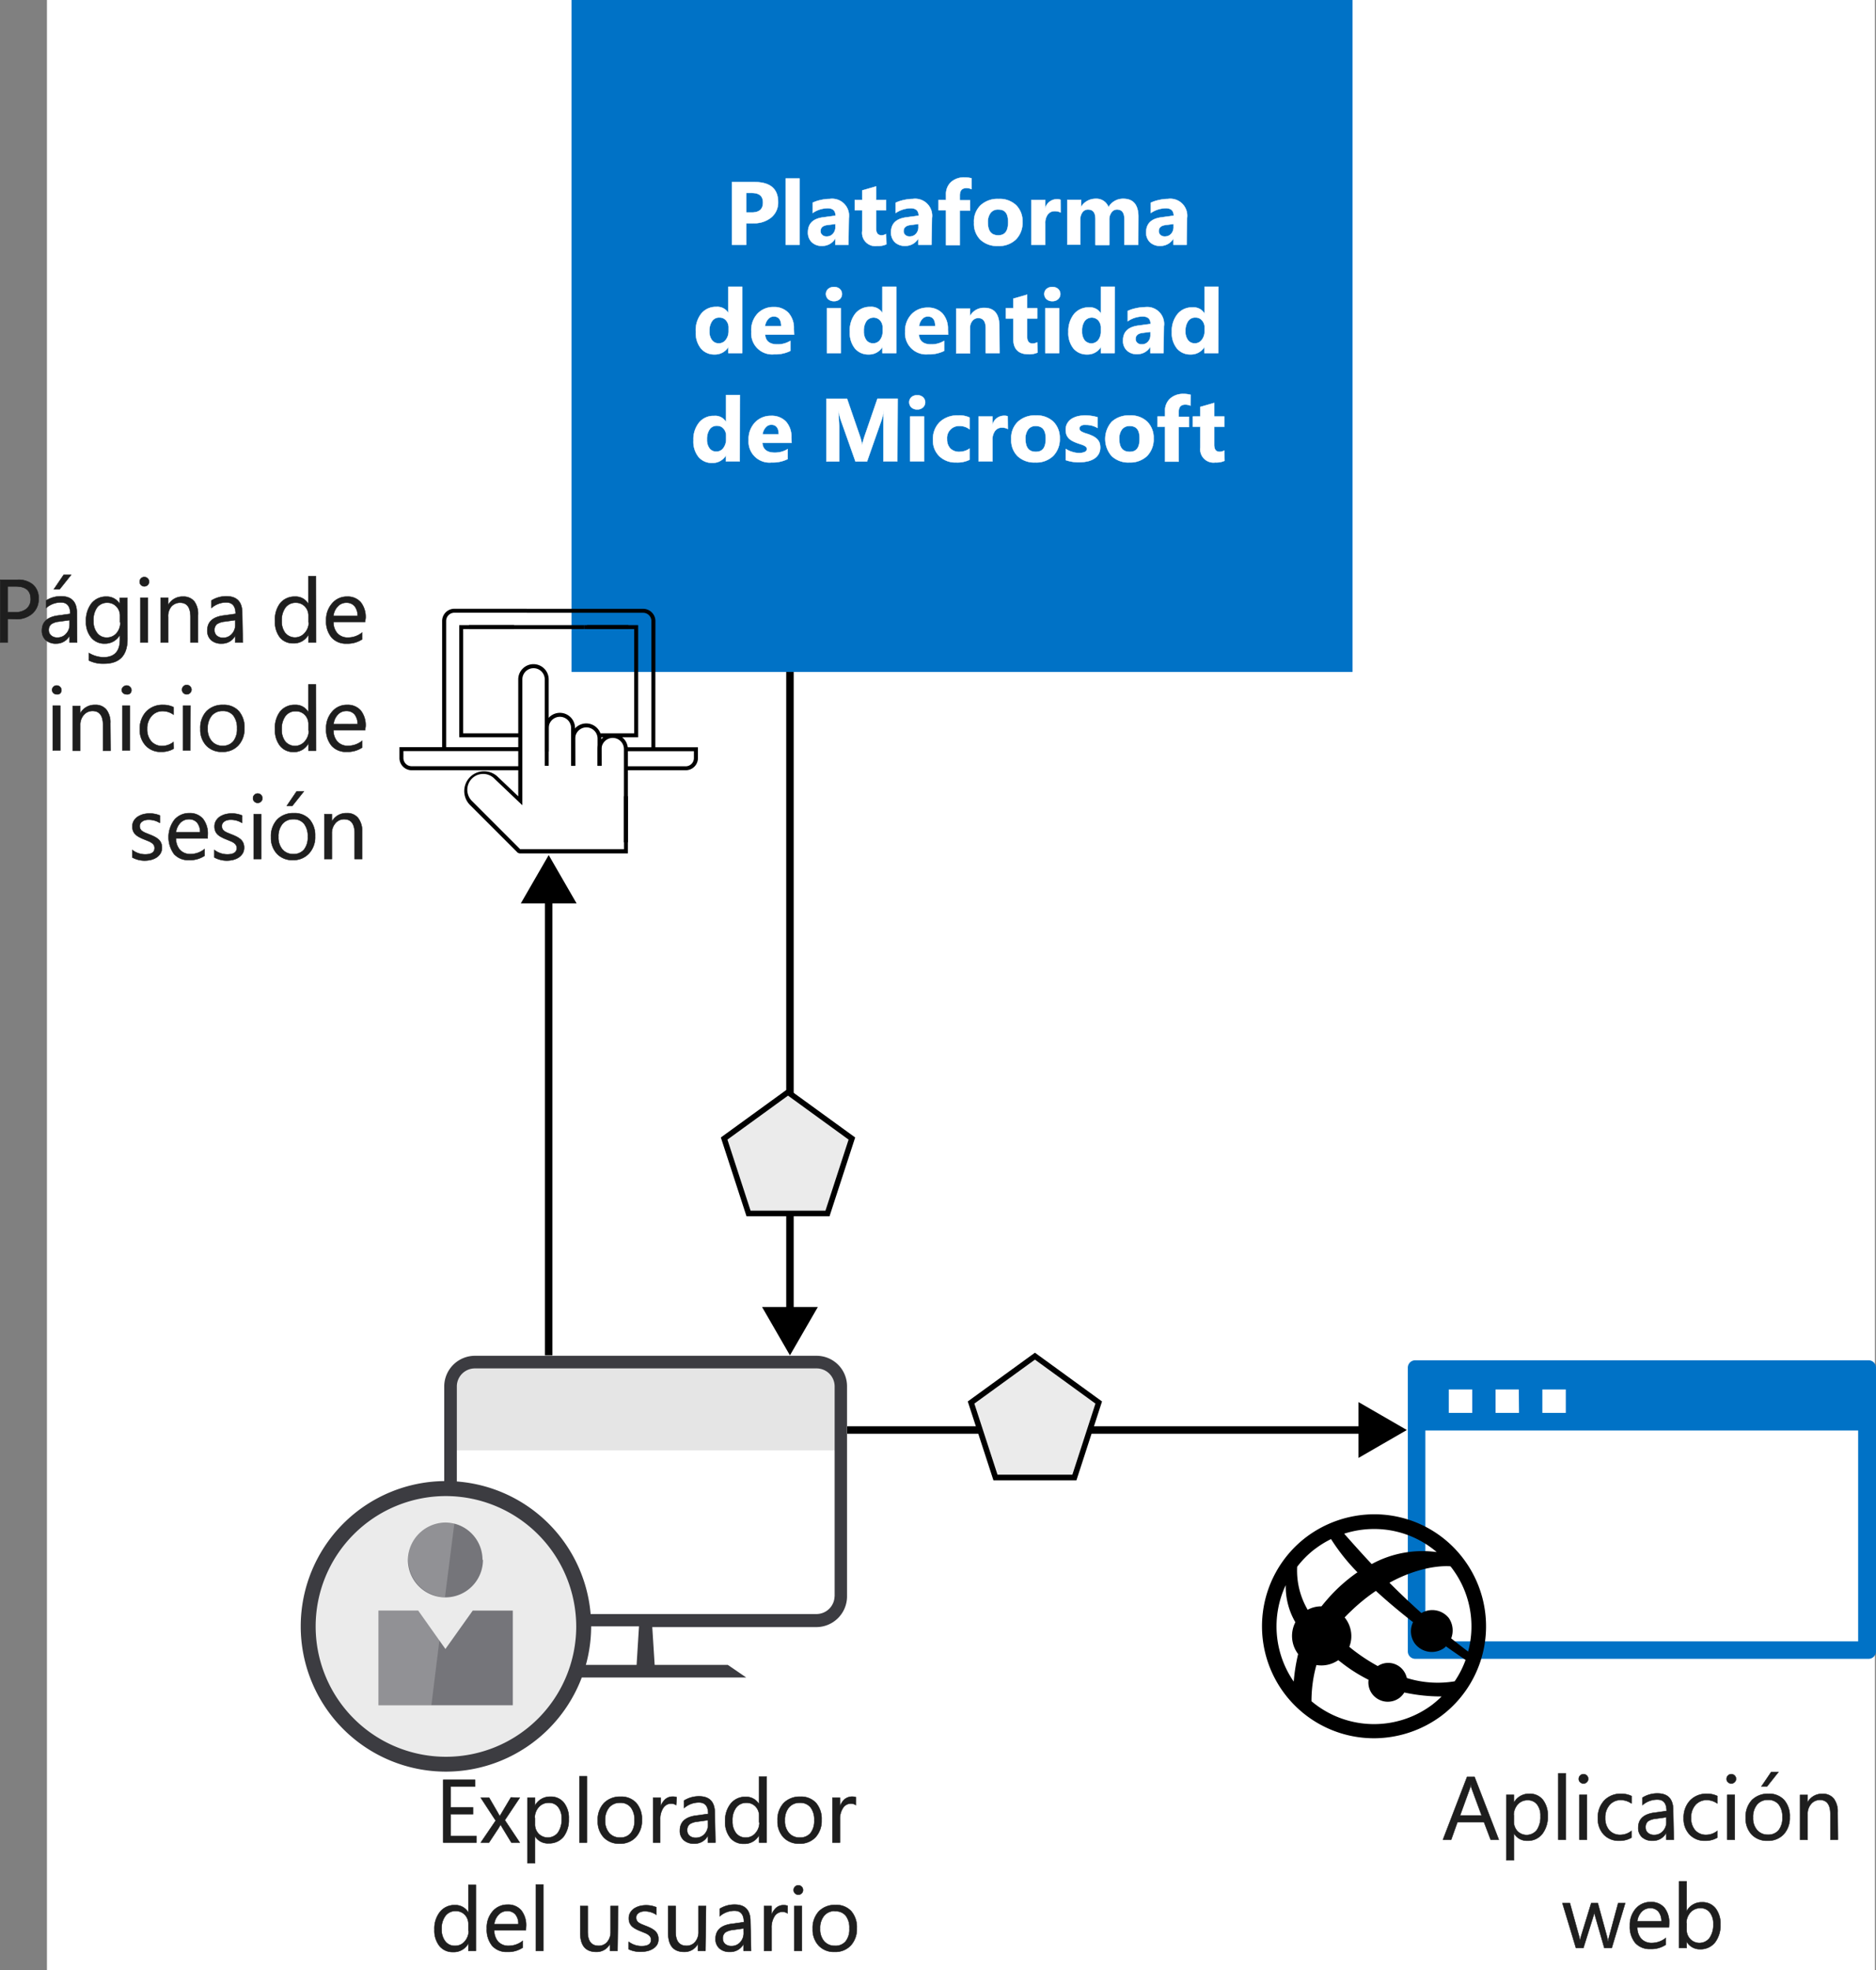<svg xmlns="http://www.w3.org/2000/svg" xmlns:xlink="http://www.w3.org/1999/xlink" viewBox="0 0 251.4 263.87"><rect x="0" y="0" width="251.4" height="263.87" fill="#808080" stroke="none"/><defs><style>.cls-1,.cls-10{fill:none;}.cls-13,.cls-2,.cls-9{fill:#fff;}.cls-3{fill:#0072c6;}.cls-4{clip-path:url(#clip-path);}.cls-5{fill:#e5e5e5;}.cls-6{fill:#3c3c41;}.cls-11,.cls-7{fill:#ebebeb;}.cls-8{fill:#75757a;}.cls-9{opacity:0.2;isolation:isolate;}.cls-10,.cls-11{stroke:#000;}.cls-10,.cls-11,.cls-12,.cls-13{stroke-miterlimit:10;}.cls-11{stroke-width:0.75px;}.cls-12{fill:#1e1e1e;stroke:#1e1e1e;stroke-width:0.06px;}.cls-13{stroke:#fff;stroke-width:0.05px;}</style><clipPath id="clip-path" transform="translate(-2.47)"><rect class="cls-1" x="62" y="176.54" width="54" height="54"/></clipPath></defs><title>OJ104327268</title><g id="bg"><g id="Shapes"><rect class="cls-2" x="6.29" width="244.97" height="263.87"/><rect class="cls-3" x="76.59" width="104.66" height="90"/><path d="M62.25,100.35h-.53V83.18a1.64,1.64,0,0,1,1.64-1.64h9.7v.53h-9.7a1.1,1.1,0,0,0-1.1,1.1h0v17.18Z" transform="translate(-2.47)"/><path d="M90.29,100.35h-.53V83.18a1.1,1.1,0,0,0-1.1-1.1H73.06v-.53h15.6a1.64,1.64,0,0,1,1.64,1.64Z" transform="translate(-2.47)"/><polygon points="69.71 98.75 61.54 98.75 61.54 83.73 68.89 83.73 68.89 84.26 62.07 84.26 62.07 98.22 69.71 98.22 69.71 98.75"/><polygon points="85.52 98.75 80.29 98.75 80.29 98.22 84.99 98.22 84.99 84.26 78.31 84.26 78.31 83.73 85.52 83.73 85.52 98.75"/><path d="M94.36,103.17h-8v-.53h8a1.1,1.1,0,0,0,1.1-1.1v-.92H86.34v-.53H96v1.45A1.63,1.63,0,0,1,94.36,103.17Z" transform="translate(-2.47)"/><path d="M72,103.17H57.64A1.64,1.64,0,0,1,56,101.53v-1.45H72.18v.53H56.53v.92a1.1,1.1,0,0,0,1.1,1.1H72Z" transform="translate(-2.47)"/><rect x="78.67" y="83.73" width="5.54" height="0.53"/><rect x="62.85" y="83.73" width="15.46" height="0.53"/><path d="M79.55,102.58H79V97.51a1.5,1.5,0,0,0-3,0h0v5.07h-.53V97.51a2,2,0,0,1,4.06,0Z" transform="translate(-2.47)"/><path d="M83.08,102.58h-.53V98.93a1.5,1.5,0,0,0-3,0h0v3.65H79V98.93a2,2,0,0,1,4.06,0Z" transform="translate(-2.47)"/><path d="M86.61,112.82h-.53V100.34a1.5,1.5,0,0,0-3,0h0v2.24h-.53v-2.24a2,2,0,0,1,4.06,0Z" transform="translate(-2.47)"/><path d="M86.61,114.31l-14.52,0-.23-.08,0,0-6.45-6.45A2.65,2.65,0,0,1,69.12,104l2.8,2.66V91A2,2,0,0,1,76,91v9.66h-.53V91a1.5,1.5,0,0,0-3,0h0v16.86l-3.7-3.52a2.12,2.12,0,1,0-3.11,2.89l.11.11,6.41,6.41.08,0H86.09v-7.1h.53Z" transform="translate(-2.47)"/><g class="cls-4"><path class="cls-2" d="M111.89,182.44H66.12a3.25,3.25,0,0,0-3.27,3.21v28.16A3.25,3.25,0,0,0,66.12,217h45.77a3.26,3.26,0,0,0,3.27-3.21V185.65A3.27,3.27,0,0,0,111.89,182.44Z" transform="translate(-2.47)"/></g><g class="cls-4"><path class="cls-5" d="M115.16,185.4v8.86H62.84V185.4a2.94,2.94,0,0,1,2.9-3h46.51A2.93,2.93,0,0,1,115.16,185.4Z" transform="translate(-2.47)"/></g><g class="cls-4"><path class="cls-6" d="M111.9,181.6H66.1a4.12,4.12,0,0,0-4.1,4.06v28.18a4.11,4.11,0,0,0,4.1,4h22L87.78,223H78l-2.53,1.69h27L100,223H90.2l-.32-5.06h22a4.12,4.12,0,0,0,4.1-4.06V185.65A4.08,4.08,0,0,0,111.9,181.6Zm2.41,32.21a2.43,2.43,0,0,1-2.42,2.38H66.1a2.42,2.42,0,0,1-2.41-2.37V185.67a2.42,2.42,0,0,1,2.42-2.38h45.8a2.42,2.42,0,0,1,2.41,2.37v28.15Z" transform="translate(-2.47)"/></g><ellipse class="cls-7" cx="59.72" cy="217.85" rx="18.5" ry="18.46"/><path class="cls-6" d="M62.19,237.3a19.46,19.46,0,1,1,19.5-19.46A19.5,19.5,0,0,1,62.19,237.3Zm0-36.91a17.46,17.46,0,1,0,17.5,17.46A17.5,17.5,0,0,0,62.19,200.39Z" transform="translate(-2.47)"/><path class="cls-8" d="M67.19,208.93a5,5,0,0,1-10.06,0,5.08,5.08,0,0,1,5-5,5,5,0,0,1,5,5" transform="translate(-2.47)"/><polygon class="cls-8" points="63.35 215.73 59.69 220.87 56.04 215.73 50.72 215.73 50.72 228.41 68.72 228.41 68.72 215.73 63.35 215.73"/><path class="cls-9" d="M57.19,208.93a5.06,5.06,0,0,0,4.91,5l1.26-9.89a2.94,2.94,0,0,0-1.2-.17,5,5,0,0,0-5,5" transform="translate(-2.47)"/><polygon class="cls-9" points="56.04 215.73 50.72 215.73 50.72 228.41 57.81 228.41 58.89 219.67 56.04 215.73"/><line class="cls-10" x1="73.53" y1="181.54" x2="73.53" y2="119.92"/><polygon points="77.27 121.01 73.53 114.53 69.79 121.01 77.27 121.01"/><line class="cls-10" x1="105.86" y1="176.16" x2="105.86" y2="90"/><polygon points="109.6 175.06 105.86 181.54 102.12 175.06 109.6 175.06"/><rect class="cls-2" x="191.01" y="190.37" width="58.04" height="31.27"/><path class="cls-3" d="M253.87,183.25a1,1,0,0,0-1.05-1.05H192.18a1,1,0,0,0-1.05,1.05v37.89a1,1,0,0,0,1.05,1.05h60.64a1,1,0,0,0,1.05-1.05Zm-54.11,6h-3.14v-3.14h3.14Zm6.27,0h-3.14v-3.14H206Zm6.27,0h-3.14v-3.14h3.14Zm-18.82,2.36h58v28.24h-58V191.61Z" transform="translate(-2.47)"/><path d="M198.51,208.7a14.93,14.93,0,0,0-11.91-5.87,15.19,15.19,0,0,0-9.13,3.09,15,15,0,0,0,9.14,26.91,15.19,15.19,0,0,0,9.13-3.09A15,15,0,0,0,198.51,208.7Zm.7,12.52c-.53-.4-1.3-1-2.27-1.77a2.93,2.93,0,0,0-.33-2.74,2.84,2.84,0,0,0-3.66-.65c-1.31-1.18-2.76-2.53-4.28-4.06,4.54-2.49,7.88-2.23,8.17-2.2l.15.18A12.93,12.93,0,0,1,199.21,221.22ZM191,224.76a2.71,2.71,0,0,0-.46-1,2.53,2.53,0,0,0-3.44-.6,25.14,25.14,0,0,1-3.5-2.32l-.31-.26a3.94,3.94,0,0,0-.56-3.85l-.07-.08q.39-.42.81-.81a24.72,24.72,0,0,1,3.41-2.77h0l0,0-.05,0c1.64,1.51,3.37,2.94,5,4.21a2.8,2.8,0,0,0,.24,2.86,2.86,2.86,0,0,0,4,.55l.17-.17c1.17.83,2.1,1.46,2.63,1.82a12.87,12.87,0,0,1-1.46,2.86A13.87,13.87,0,0,1,191,224.76Zm4-16.87a14.19,14.19,0,0,0-8.71,1.61c-1.18-1.25-2.43-2.65-3.69-4.07a13,13,0,0,1,4-.63A12.86,12.86,0,0,1,195,207.89Zm-16.34-.39a13.11,13.11,0,0,1,2.18-1.35,26.76,26.76,0,0,0,3.54,4.45,21.87,21.87,0,0,0-3.61,3.14c-.42.47-.84.95-1.21,1.42a3.76,3.76,0,0,0-1.85.46,10.41,10.41,0,0,1-1.41-5.76A12.86,12.86,0,0,1,178.65,207.5Zm-3.89,4.84a9.5,9.5,0,0,0,1.29,4.95,4,4,0,0,0,.37,4.26h0a24.44,24.44,0,0,0-.59,3.69A13,13,0,0,1,174.76,212.34Zm19.77,15.89a13,13,0,0,1-16.32-.36,18,18,0,0,1,.66-4.85,4,4,0,0,0,2.93-.65l.34.26a21.33,21.33,0,0,0,3.72,2.37,2.56,2.56,0,0,0,.51,1.93,2.63,2.63,0,0,0,3.66.47,2.74,2.74,0,0,0,.62-.7,23.54,23.54,0,0,0,5,.53A12.3,12.3,0,0,1,194.53,228.23Z" transform="translate(-2.47)"/><line class="cls-10" x1="113.53" y1="191.54" x2="183.15" y2="191.54"/><polygon points="182.05 195.28 188.53 191.54 182.05 187.8 182.05 195.28"/><polygon class="cls-11" points="105.6 146.29 97.04 152.5 100.31 162.54 110.89 162.54 114.16 152.5 105.6 146.29"/><polygon class="cls-11" points="138.69 181.65 130.13 187.86 133.4 197.9 143.98 197.9 147.24 187.86 138.69 181.65"/></g></g><g id="txt"><path class="cls-12" d="M3.49,82.89v3.17h-1v-8.4H4.81a3,3,0,0,1,2.09.66,2.34,2.34,0,0,1,.74,1.85,2.54,2.54,0,0,1-.82,2,3.19,3.19,0,0,1-2.23.76Zm0-4.34V82h1a2.28,2.28,0,0,0,1.55-.47,1.64,1.64,0,0,0,.54-1.31c0-1.11-.66-1.67-2-1.67Z" transform="translate(-2.47)"/><path class="cls-12" d="M12.8,86.06h-1v-.93h0A2,2,0,0,1,10,86.2a2,2,0,0,1-1.41-.47,1.68,1.68,0,0,1-.5-1.26c0-1.12.66-1.77,2-2l1.8-.25c0-1-.41-1.53-1.24-1.53a3,3,0,0,0-2,.74v-1a3.76,3.76,0,0,1,2-.56c1.41,0,2.12.75,2.12,2.24Zm-1-3-1.45.2a2.3,2.3,0,0,0-1,.33A1,1,0,0,0,9,84.4a.93.93,0,0,0,.32.72,1.21,1.21,0,0,0,.83.28,1.52,1.52,0,0,0,1.18-.51,1.77,1.77,0,0,0,.47-1.26ZM12,77l-1.54,1.93H9.69L11,77Z" transform="translate(-2.47)"/><path class="cls-12" d="M19.55,85.58q0,3.32-3.16,3.31a4.28,4.28,0,0,1-2-.42v-1a4,4,0,0,0,1.93.57c1.48,0,2.22-.79,2.22-2.36v-.65h0A2.26,2.26,0,0,1,16.5,86.2a2.24,2.24,0,0,1-1.8-.8A3.21,3.21,0,0,1,14,83.26a3.77,3.77,0,0,1,.73-2.44,2.48,2.48,0,0,1,2-.9,2,2,0,0,1,1.8,1h0v-.84h1Zm-1-2.23v-.88a1.73,1.73,0,0,0-.48-1.23,1.62,1.62,0,0,0-1.21-.51,1.66,1.66,0,0,0-1.39.65A2.85,2.85,0,0,0,15,83.19a2.43,2.43,0,0,0,.49,1.6,1.57,1.57,0,0,0,1.28.61,1.68,1.68,0,0,0,1.31-.58A2.12,2.12,0,0,0,18.59,83.35Z" transform="translate(-2.47)"/><path class="cls-12" d="M21.81,78.54a.6.6,0,0,1-.44-.18.57.57,0,0,1-.18-.44.61.61,0,0,1,.18-.45.6.6,0,0,1,.44-.18.64.64,0,0,1,.45.18.61.61,0,0,1,.18.45.6.6,0,0,1-.18.44A.64.64,0,0,1,21.81,78.54Zm.47,7.52h-1v-6h1Z" transform="translate(-2.47)"/><path class="cls-12" d="M29,86.06h-1V82.64c0-1.27-.46-1.91-1.39-1.91a1.54,1.54,0,0,0-1.2.54A2,2,0,0,0,25,82.64v3.42H24v-6h1v1h0a2.16,2.16,0,0,1,2-1.14,1.83,1.83,0,0,1,1.51.64A2.8,2.8,0,0,1,29,82.4Z" transform="translate(-2.47)"/><path class="cls-12" d="M35,86.06H34v-.93h0a2,2,0,0,1-1.84,1.07,2,2,0,0,1-1.41-.47,1.68,1.68,0,0,1-.5-1.26c0-1.12.66-1.77,2-2l1.8-.25c0-1-.42-1.53-1.24-1.53a3,3,0,0,0-2,.74v-1a3.76,3.76,0,0,1,2-.56c1.41,0,2.12.75,2.12,2.24Zm-1-3-1.45.2a2.3,2.3,0,0,0-1,.33,1,1,0,0,0-.34.84.93.93,0,0,0,.32.72,1.21,1.21,0,0,0,.83.28,1.52,1.52,0,0,0,1.18-.51A1.77,1.77,0,0,0,34,83.63Z" transform="translate(-2.47)"/><path class="cls-12" d="M44.81,86.06h-1V85h0a2.2,2.2,0,0,1-2.06,1.16A2.24,2.24,0,0,1,40,85.4a3.32,3.32,0,0,1-.67-2.2A3.59,3.59,0,0,1,40,80.82a2.46,2.46,0,0,1,2-.9,1.92,1.92,0,0,1,1.8,1h0V77.18h1Zm-1-2.71v-.88a1.74,1.74,0,0,0-.48-1.24,1.65,1.65,0,0,0-1.22-.5,1.68,1.68,0,0,0-1.39.65,2.85,2.85,0,0,0-.5,1.78,2.53,2.53,0,0,0,.48,1.63,1.71,1.71,0,0,0,2.6,0A2.11,2.11,0,0,0,43.85,83.35Z" transform="translate(-2.47)"/><path class="cls-12" d="M51.39,83.3H47.16a2.19,2.19,0,0,0,.54,1.55,1.85,1.85,0,0,0,1.41.55A3,3,0,0,0,51,84.73v.9a3.52,3.52,0,0,1-2.09.57,2.54,2.54,0,0,1-2-.81,3.34,3.34,0,0,1-.73-2.3A3.29,3.29,0,0,1,47,80.8a2.55,2.55,0,0,1,2-.88,2.28,2.28,0,0,1,1.82.76,3.19,3.19,0,0,1,.64,2.12Zm-1-.81a2,2,0,0,0-.4-1.3,1.4,1.4,0,0,0-1.1-.46,1.52,1.52,0,0,0-1.15.49,2.16,2.16,0,0,0-.59,1.27Z" transform="translate(-2.47)"/><path class="cls-12" d="M10.07,93a.59.59,0,0,1-.44-.18.57.57,0,0,1-.18-.44A.61.61,0,0,1,9.63,92a.59.59,0,0,1,.44-.18.6.6,0,0,1,.44.18.58.58,0,0,1,.19.45.58.58,0,0,1-.19.44A.6.6,0,0,1,10.07,93Zm.47,7.52h-1v-6h1Z" transform="translate(-2.47)"/><path class="cls-12" d="M17.28,100.56h-1V97.14c0-1.27-.47-1.91-1.39-1.91a1.52,1.52,0,0,0-1.2.54,2,2,0,0,0-.47,1.37v3.42h-1v-6h1v1h0a2.17,2.17,0,0,1,2-1.14,1.83,1.83,0,0,1,1.51.64,2.8,2.8,0,0,1,.52,1.84Z" transform="translate(-2.47)"/><path class="cls-12" d="M19.4,93a.62.62,0,0,1-.44-.18.57.57,0,0,1-.18-.44A.61.61,0,0,1,19,92a.62.62,0,0,1,.44-.18.61.61,0,0,1,.45.18.58.58,0,0,1,.19.45.58.58,0,0,1-.19.44A.61.61,0,0,1,19.4,93Zm.47,7.52h-1v-6h1Z" transform="translate(-2.47)"/><path class="cls-12" d="M25.73,100.29a3.19,3.19,0,0,1-1.64.41A2.68,2.68,0,0,1,22,99.87a3,3,0,0,1-.79-2.17,3.32,3.32,0,0,1,.85-2.38,3,3,0,0,1,2.26-.9,3.1,3.1,0,0,1,1.4.3v1a2.47,2.47,0,0,0-1.43-.47,1.93,1.93,0,0,0-1.51.66,2.52,2.52,0,0,0-.59,1.73,2.41,2.41,0,0,0,.56,1.67,1.91,1.91,0,0,0,1.48.61,2.42,2.42,0,0,0,1.48-.53Z" transform="translate(-2.47)"/><path class="cls-12" d="M27.49,93a.6.6,0,0,1-.44-.18.57.57,0,0,1-.18-.44.61.61,0,0,1,.18-.45.6.6,0,0,1,.44-.18.61.61,0,0,1,.45.18.62.62,0,0,1,0,.89A.61.61,0,0,1,27.49,93Zm.47,7.52H27v-6h1Z" transform="translate(-2.47)"/><path class="cls-12" d="M32.23,100.7a2.79,2.79,0,0,1-2.12-.84,3.1,3.1,0,0,1-.79-2.23,3.26,3.26,0,0,1,.82-2.36,3,3,0,0,1,2.24-.85,2.69,2.69,0,0,1,2.09.83,3.27,3.27,0,0,1,.75,2.29,3.23,3.23,0,0,1-.81,2.3A2.82,2.82,0,0,1,32.23,100.7Zm.08-5.47a1.84,1.84,0,0,0-1.47.63,2.59,2.59,0,0,0-.54,1.74,2.41,2.41,0,0,0,.55,1.68,1.85,1.85,0,0,0,1.46.62,1.77,1.77,0,0,0,1.43-.61,2.63,2.63,0,0,0,.5-1.72,2.68,2.68,0,0,0-.5-1.73A1.74,1.74,0,0,0,32.31,95.23Z" transform="translate(-2.47)"/><path class="cls-12" d="M44.81,100.56h-1v-1h0a2.2,2.2,0,0,1-2.06,1.16A2.24,2.24,0,0,1,40,99.9a3.32,3.32,0,0,1-.67-2.2A3.59,3.59,0,0,1,40,95.32a2.46,2.46,0,0,1,2-.9,1.92,1.92,0,0,1,1.8,1h0V91.68h1Zm-1-2.71V97a1.74,1.74,0,0,0-.48-1.24,1.65,1.65,0,0,0-1.22-.5,1.68,1.68,0,0,0-1.39.65,2.85,2.85,0,0,0-.5,1.78,2.53,2.53,0,0,0,.48,1.63,1.71,1.71,0,0,0,2.6,0A2.11,2.11,0,0,0,43.85,97.85Z" transform="translate(-2.47)"/><path class="cls-12" d="M51.39,97.8H47.16a2.19,2.19,0,0,0,.54,1.55,1.85,1.85,0,0,0,1.41.55A3,3,0,0,0,51,99.23v.9a3.52,3.52,0,0,1-2.09.57,2.54,2.54,0,0,1-2-.81,3.34,3.34,0,0,1-.73-2.3A3.29,3.29,0,0,1,47,95.3a2.55,2.55,0,0,1,2-.88,2.28,2.28,0,0,1,1.82.76,3.19,3.19,0,0,1,.64,2.12Zm-1-.81a2,2,0,0,0-.4-1.3,1.4,1.4,0,0,0-1.1-.46,1.52,1.52,0,0,0-1.15.49A2.16,2.16,0,0,0,47.17,97Z" transform="translate(-2.47)"/><path class="cls-12" d="M20.2,114.85v-1a2.82,2.82,0,0,0,1.72.59c.85,0,1.27-.29,1.27-.85a.78.78,0,0,0-.11-.41,1,1,0,0,0-.29-.29,2.18,2.18,0,0,0-.43-.23l-.54-.22a5.16,5.16,0,0,1-.7-.32,2,2,0,0,1-.5-.36,1.29,1.29,0,0,1-.31-.46,1.57,1.57,0,0,1-.1-.6,1.44,1.44,0,0,1,.19-.75,1.7,1.7,0,0,1,.52-.55,2.71,2.71,0,0,1,.73-.33,3.59,3.59,0,0,1,2.25.16v1a2.78,2.78,0,0,0-1.52-.43,1.83,1.83,0,0,0-.49.06,1.06,1.06,0,0,0-.37.18.66.66,0,0,0-.24.26.69.69,0,0,0-.09.34.78.78,0,0,0,.34.68,2.36,2.36,0,0,0,.39.22l.54.22a6.85,6.85,0,0,1,.71.31,2.82,2.82,0,0,1,.54.36,1.41,1.41,0,0,1,.34.47,1.54,1.54,0,0,1,.12.63,1.49,1.49,0,0,1-.19.77,1.74,1.74,0,0,1-.53.55,2.43,2.43,0,0,1-.75.32,3.82,3.82,0,0,1-.9.1A3.47,3.47,0,0,1,20.2,114.85Z" transform="translate(-2.47)"/><path class="cls-12" d="M30.29,112.3H26.06a2.19,2.19,0,0,0,.54,1.55,1.85,1.85,0,0,0,1.41.55,3,3,0,0,0,1.87-.67v.9a3.52,3.52,0,0,1-2.09.57,2.54,2.54,0,0,1-2-.81,3.85,3.85,0,0,1,.06-4.59,2.58,2.58,0,0,1,2-.88,2.28,2.28,0,0,1,1.82.76,3.19,3.19,0,0,1,.64,2.12Zm-1-.81a2,2,0,0,0-.4-1.3,1.4,1.4,0,0,0-1.1-.46,1.56,1.56,0,0,0-1.16.49,2.21,2.21,0,0,0-.58,1.27Z" transform="translate(-2.47)"/><path class="cls-12" d="M31.2,114.85v-1a2.85,2.85,0,0,0,1.73.59c.85,0,1.27-.29,1.27-.85a.78.78,0,0,0-.11-.41,1,1,0,0,0-.29-.29,2.27,2.27,0,0,0-.44-.23l-.53-.22a5.16,5.16,0,0,1-.7-.32,2.21,2.21,0,0,1-.51-.36,1.41,1.41,0,0,1-.3-.46,1.57,1.57,0,0,1-.1-.6,1.44,1.44,0,0,1,.19-.75,1.78,1.78,0,0,1,.51-.55,2.77,2.77,0,0,1,.74-.33,3.59,3.59,0,0,1,2.25.16v1a2.79,2.79,0,0,0-1.53-.43,1.75,1.75,0,0,0-.48.06,1.11,1.11,0,0,0-.38.18.85.85,0,0,0-.24.26.81.81,0,0,0-.08.34,1,1,0,0,0,.08.4.94.94,0,0,0,.25.28,2.48,2.48,0,0,0,.4.22l.54.22a6.85,6.85,0,0,1,.71.31,2.82,2.82,0,0,1,.54.36,1.41,1.41,0,0,1,.34.47,1.54,1.54,0,0,1,.12.63,1.49,1.49,0,0,1-.19.77,1.85,1.85,0,0,1-.53.55,2.54,2.54,0,0,1-.75.32,3.82,3.82,0,0,1-.9.1A3.54,3.54,0,0,1,31.2,114.85Z" transform="translate(-2.47)"/><path class="cls-12" d="M37,107.54a.6.6,0,0,1-.44-.18.57.57,0,0,1-.18-.44.61.61,0,0,1,.18-.45.6.6,0,0,1,.44-.18.62.62,0,0,1,.63.63.6.6,0,0,1-.18.44A.61.61,0,0,1,37,107.54Zm.47,7.52h-1v-6h1Z" transform="translate(-2.47)"/><path class="cls-12" d="M41.71,115.2a2.79,2.79,0,0,1-2.12-.84,3.11,3.11,0,0,1-.8-2.23,3.26,3.26,0,0,1,.83-2.36,3,3,0,0,1,2.23-.85,2.7,2.7,0,0,1,2.1.83A3.27,3.27,0,0,1,44.7,112a3.23,3.23,0,0,1-.81,2.3A2.83,2.83,0,0,1,41.71,115.2Zm.07-5.47a1.83,1.83,0,0,0-1.46.63,2.59,2.59,0,0,0-.54,1.74,2.46,2.46,0,0,0,.54,1.68,1.87,1.87,0,0,0,1.46.62,1.79,1.79,0,0,0,1.44-.61,2.63,2.63,0,0,0,.5-1.72,2.68,2.68,0,0,0-.5-1.73A1.76,1.76,0,0,0,41.78,109.73ZM43.19,106l-1.54,1.93h-.74L42.22,106Z" transform="translate(-2.47)"/><path class="cls-12" d="M51,115.06h-1v-3.42c0-1.27-.47-1.91-1.4-1.91a1.5,1.5,0,0,0-1.19.54,2,2,0,0,0-.47,1.37v3.42h-1v-6h1v1h0a2.16,2.16,0,0,1,2-1.14,1.83,1.83,0,0,1,1.51.64A2.86,2.86,0,0,1,51,111.4Z" transform="translate(-2.47)"/><path class="cls-12" d="M66.32,246.8H61.87v-8.4h4.26v.89H62.85v2.8h3V243h-3v2.94h3.47Z" transform="translate(-2.47)"/><path class="cls-12" d="M72.12,240.8l-2,3,2,3H71l-1.18-1.94c-.08-.12-.16-.28-.27-.46h0l-.27.46L68,246.8h-1.1l2-2.94-2-3.06h1.12l1.16,2,.26.47h0l1.5-2.52Z" transform="translate(-2.47)"/><path class="cls-12" d="M74.16,245.94h0v3.62h-1V240.8h1v1.06h0a2.26,2.26,0,0,1,2.07-1.2,2.19,2.19,0,0,1,1.81.81,3.28,3.28,0,0,1,.65,2.16A3.72,3.72,0,0,1,78,246a2.45,2.45,0,0,1-2,.9A2,2,0,0,1,74.16,245.94Zm0-2.42v.83a1.77,1.77,0,0,0,.49,1.27,1.73,1.73,0,0,0,2.59-.15,3.09,3.09,0,0,0,.5-1.86,2.41,2.41,0,0,0-.47-1.57,1.51,1.51,0,0,0-1.25-.57,1.73,1.73,0,0,0-1.35.58A2.16,2.16,0,0,0,74.13,243.52Z" transform="translate(-2.47)"/><path class="cls-12" d="M81.12,246.8h-1v-8.88h1Z" transform="translate(-2.47)"/><path class="cls-12" d="M85.5,246.94a2.79,2.79,0,0,1-2.13-.84,3.1,3.1,0,0,1-.79-2.23,3.22,3.22,0,0,1,.83-2.36,3,3,0,0,1,2.23-.85,2.69,2.69,0,0,1,2.09.83,3.28,3.28,0,0,1,.76,2.29,3.23,3.23,0,0,1-.82,2.3A2.81,2.81,0,0,1,85.5,246.94Zm.07-5.47a1.84,1.84,0,0,0-1.47.63,2.59,2.59,0,0,0-.54,1.74,2.46,2.46,0,0,0,.55,1.68,1.85,1.85,0,0,0,1.46.61,1.75,1.75,0,0,0,1.43-.6,2.63,2.63,0,0,0,.5-1.72,2.68,2.68,0,0,0-.5-1.73A1.73,1.73,0,0,0,85.57,241.47Z" transform="translate(-2.47)"/><path class="cls-12" d="M93.08,241.78a1.18,1.18,0,0,0-.73-.2,1.25,1.25,0,0,0-1,.58,2.74,2.74,0,0,0-.41,1.58v3.06H90v-6h1V242h0a2.17,2.17,0,0,1,.63-1,1.46,1.46,0,0,1,.94-.35,1.52,1.52,0,0,1,.58.08Z" transform="translate(-2.47)"/><path class="cls-12" d="M98.34,246.8h-1v-.93h0a2,2,0,0,1-1.85,1.07,2,2,0,0,1-1.4-.47,1.65,1.65,0,0,1-.51-1.26c0-1.12.66-1.77,2-2l1.8-.25q0-1.53-1.23-1.53a3,3,0,0,0-2,.74v-1a3.76,3.76,0,0,1,2-.56c1.41,0,2.11.75,2.11,2.24Zm-1-3-1.44.2a2.25,2.25,0,0,0-1,.33,1,1,0,0,0-.34.84.92.92,0,0,0,.31.72,1.25,1.25,0,0,0,.84.27,1.53,1.53,0,0,0,1.18-.5,1.76,1.76,0,0,0,.46-1.26Z" transform="translate(-2.47)"/><path class="cls-12" d="M105.2,246.8h-1v-1h0a2.21,2.21,0,0,1-2.06,1.16,2.25,2.25,0,0,1-1.81-.8,3.33,3.33,0,0,1-.68-2.2,3.59,3.59,0,0,1,.75-2.38,2.48,2.48,0,0,1,2-.9,2,2,0,0,1,1.8,1h0v-3.71h1Zm-1-2.71v-.88a1.74,1.74,0,0,0-.48-1.24,1.62,1.62,0,0,0-1.22-.5,1.67,1.67,0,0,0-1.38.65,2.77,2.77,0,0,0-.5,1.78,2.53,2.53,0,0,0,.48,1.63,1.57,1.57,0,0,0,1.3.6,1.63,1.63,0,0,0,1.3-.58A2.11,2.11,0,0,0,104.24,244.09Z" transform="translate(-2.47)"/><path class="cls-12" d="M109.58,246.94a2.79,2.79,0,0,1-2.12-.84,3.1,3.1,0,0,1-.79-2.23,3.26,3.26,0,0,1,.82-2.36,3,3,0,0,1,2.23-.85,2.7,2.7,0,0,1,2.1.83,3.27,3.27,0,0,1,.75,2.29,3.23,3.23,0,0,1-.81,2.3A2.83,2.83,0,0,1,109.58,246.94Zm.07-5.47a1.83,1.83,0,0,0-1.46.63,2.59,2.59,0,0,0-.54,1.74,2.41,2.41,0,0,0,.55,1.68,1.82,1.82,0,0,0,1.45.61,1.77,1.77,0,0,0,1.44-.6,2.63,2.63,0,0,0,.5-1.72,2.68,2.68,0,0,0-.5-1.73A1.75,1.75,0,0,0,109.65,241.47Z" transform="translate(-2.47)"/><path class="cls-12" d="M117.16,241.78a1.14,1.14,0,0,0-.72-.2,1.25,1.25,0,0,0-1,.58,2.67,2.67,0,0,0-.41,1.58v3.06h-1v-6h1V242h0a2.17,2.17,0,0,1,.63-1,1.61,1.61,0,0,1,1.51-.27Z" transform="translate(-2.47)"/><path class="cls-12" d="M66.24,261.3h-1v-1h0a2.22,2.22,0,0,1-2.07,1.16,2.25,2.25,0,0,1-1.8-.8,3.33,3.33,0,0,1-.68-2.2,3.59,3.59,0,0,1,.75-2.38,2.48,2.48,0,0,1,2-.9,2,2,0,0,1,1.8,1h0v-3.71h1Zm-1-2.71v-.88a1.74,1.74,0,0,0-.48-1.24,1.64,1.64,0,0,0-1.22-.5,1.66,1.66,0,0,0-1.38.65,2.77,2.77,0,0,0-.51,1.78,2.53,2.53,0,0,0,.49,1.63,1.57,1.57,0,0,0,1.3.6,1.63,1.63,0,0,0,1.3-.58A2.16,2.16,0,0,0,65.28,258.59Z" transform="translate(-2.47)"/><path class="cls-12" d="M72.94,258.54H68.7a2.28,2.28,0,0,0,.54,1.55,1.87,1.87,0,0,0,1.42.54,3,3,0,0,0,1.86-.66v.9a3.5,3.5,0,0,1-2.09.57,2.56,2.56,0,0,1-2-.81,3.39,3.39,0,0,1-.72-2.3A3.29,3.29,0,0,1,68.5,256a2.58,2.58,0,0,1,2-.88,2.27,2.27,0,0,1,1.82.76,3.2,3.2,0,0,1,.65,2.12Zm-1-.81a1.91,1.91,0,0,0-.4-1.3,1.39,1.39,0,0,0-1.1-.46,1.54,1.54,0,0,0-1.15.49,2.22,2.22,0,0,0-.59,1.27Z" transform="translate(-2.47)"/><path class="cls-12" d="M75.28,261.3h-1v-8.88h1Z" transform="translate(-2.47)"/><path class="cls-12" d="M85.22,261.3h-1v-.95h0a2,2,0,0,1-1.85,1.09c-1.43,0-2.14-.85-2.14-2.55V255.3h1v3.44c0,1.26.49,1.89,1.46,1.89a1.46,1.46,0,0,0,1.15-.51,2,2,0,0,0,.46-1.36V255.3h1Z" transform="translate(-2.47)"/><path class="cls-12" d="M86.72,261.09v-1a2.84,2.84,0,0,0,1.73.58c.85,0,1.27-.28,1.27-.84a.78.78,0,0,0-.11-.41,1,1,0,0,0-.29-.29,1.83,1.83,0,0,0-.44-.23l-.53-.22a5.16,5.16,0,0,1-.7-.32,2.21,2.21,0,0,1-.51-.36,1.41,1.41,0,0,1-.3-.46,1.57,1.57,0,0,1-.1-.6,1.44,1.44,0,0,1,.19-.75,1.78,1.78,0,0,1,.51-.55,2.77,2.77,0,0,1,.74-.33,3.59,3.59,0,0,1,2.25.16v1A2.79,2.79,0,0,0,88.9,256a1.75,1.75,0,0,0-.48.06,1.11,1.11,0,0,0-.38.18.85.85,0,0,0-.24.26.81.81,0,0,0-.08.34,1,1,0,0,0,.08.4.94.94,0,0,0,.25.28,2.48,2.48,0,0,0,.4.22l.54.22a6.85,6.85,0,0,1,.71.31,2.82,2.82,0,0,1,.54.36,1.41,1.41,0,0,1,.34.47,1.54,1.54,0,0,1,.12.63,1.49,1.49,0,0,1-.19.77A1.74,1.74,0,0,1,90,261a2.54,2.54,0,0,1-.75.32,3.82,3.82,0,0,1-.9.1A3.54,3.54,0,0,1,86.72,261.09Z" transform="translate(-2.47)"/><path class="cls-12" d="M97,261.3H96v-.95h0a2,2,0,0,1-1.85,1.09c-1.43,0-2.14-.85-2.14-2.55V255.3h1v3.44c0,1.26.49,1.89,1.46,1.89a1.47,1.47,0,0,0,1.15-.51,2,2,0,0,0,.46-1.36V255.3h1Z" transform="translate(-2.47)"/><path class="cls-12" d="M103.12,261.3h-1v-.93h0a2,2,0,0,1-1.85,1.07,2,2,0,0,1-1.4-.47,1.65,1.65,0,0,1-.51-1.26c0-1.12.66-1.77,2-2l1.8-.25c0-1-.41-1.53-1.24-1.53a3,3,0,0,0-2,.74v-1a3.76,3.76,0,0,1,2-.56c1.41,0,2.11.75,2.11,2.24Zm-1-3-1.45.2a2.35,2.35,0,0,0-1,.33,1,1,0,0,0-.34.84.93.93,0,0,0,.32.72,1.24,1.24,0,0,0,.83.27,1.51,1.51,0,0,0,1.18-.5,1.77,1.77,0,0,0,.47-1.26Z" transform="translate(-2.47)"/><path class="cls-12" d="M108,256.28a1.18,1.18,0,0,0-.73-.2,1.25,1.25,0,0,0-1,.58,2.74,2.74,0,0,0-.41,1.58v3.06h-1v-6h1v1.24h0a2.17,2.17,0,0,1,.63-1,1.46,1.46,0,0,1,.94-.35,1.52,1.52,0,0,1,.58.08Z" transform="translate(-2.47)"/><path class="cls-12" d="M109.45,253.78a.6.6,0,0,1-.44-.18.57.57,0,0,1-.18-.44.61.61,0,0,1,.18-.45.6.6,0,0,1,.44-.18.62.62,0,0,1,.63.63.6.6,0,0,1-.18.44A.61.61,0,0,1,109.45,253.78Zm.47,7.52h-1v-6h1Z" transform="translate(-2.47)"/><path class="cls-12" d="M114.3,261.44a2.77,2.77,0,0,1-2.12-.84,3.11,3.11,0,0,1-.8-2.23,3.26,3.26,0,0,1,.83-2.36,3,3,0,0,1,2.23-.85,2.71,2.71,0,0,1,2.1.83,3.27,3.27,0,0,1,.75,2.29,3.23,3.23,0,0,1-.81,2.3A2.83,2.83,0,0,1,114.3,261.44Zm.07-5.47a1.81,1.81,0,0,0-1.46.63,2.59,2.59,0,0,0-.54,1.74,2.46,2.46,0,0,0,.54,1.68,1.86,1.86,0,0,0,1.46.61,1.75,1.75,0,0,0,1.43-.6,2.58,2.58,0,0,0,.5-1.72,2.62,2.62,0,0,0-.5-1.73A1.73,1.73,0,0,0,114.37,256Z" transform="translate(-2.47)"/><path class="cls-12" d="M203.32,246.41h-1.09l-.89-2.35h-3.56l-.84,2.35h-1.1l3.23-8.4h1Zm-2.3-3.24-1.32-3.58a3.14,3.14,0,0,1-.13-.56h0a3,3,0,0,1-.14.56l-1.3,3.58Z" transform="translate(-2.47)"/><path class="cls-12" d="M205.34,245.55h0v3.62h-1v-8.76h1v1.06h0a2.27,2.27,0,0,1,2.08-1.2,2.2,2.2,0,0,1,1.81.81,3.35,3.35,0,0,1,.65,2.16,3.73,3.73,0,0,1-.74,2.41,2.42,2.42,0,0,1-2,.9A2,2,0,0,1,205.34,245.55Zm0-2.42V244a1.81,1.81,0,0,0,.48,1.27,1.73,1.73,0,0,0,2.6-.15,3.09,3.09,0,0,0,.49-1.86,2.41,2.41,0,0,0-.46-1.57,1.54,1.54,0,0,0-1.26-.57,1.72,1.72,0,0,0-1.34.58A2.16,2.16,0,0,0,205.32,243.13Z" transform="translate(-2.47)"/><path class="cls-12" d="M212.3,246.41h-1v-8.88h1Z" transform="translate(-2.47)"/><path class="cls-12" d="M214.67,238.89a.59.59,0,0,1-.44-.18.55.55,0,0,1-.19-.44.63.63,0,0,1,.63-.63.6.6,0,0,1,.44.18.58.58,0,0,1,.19.45.58.58,0,0,1-.19.44A.6.6,0,0,1,214.67,238.89Zm.46,7.52h-1v-6h1Z" transform="translate(-2.47)"/><path class="cls-12" d="M221.1,246.14a3.1,3.1,0,0,1-1.64.41,2.72,2.72,0,0,1-2.08-.83,3.06,3.06,0,0,1-.78-2.17,3.32,3.32,0,0,1,.85-2.38,3,3,0,0,1,2.26-.9,3.1,3.1,0,0,1,1.4.3v1a2.47,2.47,0,0,0-1.43-.47,1.93,1.93,0,0,0-1.51.66,2.52,2.52,0,0,0-.59,1.73,2.45,2.45,0,0,0,.55,1.67,1.94,1.94,0,0,0,1.49.61,2.42,2.42,0,0,0,1.48-.53Z" transform="translate(-2.47)"/><path class="cls-12" d="M226.77,246.41h-1v-.93h0a2,2,0,0,1-1.85,1.07,2,2,0,0,1-1.4-.47,1.65,1.65,0,0,1-.51-1.26c0-1.12.66-1.77,2-2l1.8-.25q0-1.53-1.23-1.53a3,3,0,0,0-2,.74v-1a3.76,3.76,0,0,1,2-.56c1.41,0,2.11.75,2.11,2.24Zm-1-3-1.44.2a2.25,2.25,0,0,0-1,.33,1,1,0,0,0-.34.84.92.92,0,0,0,.31.72,1.25,1.25,0,0,0,.84.28,1.54,1.54,0,0,0,1.18-.51,1.76,1.76,0,0,0,.46-1.26Z" transform="translate(-2.47)"/><path class="cls-12" d="M232.6,246.14a3.1,3.1,0,0,1-1.64.41,2.71,2.71,0,0,1-2.07-.83,3,3,0,0,1-.79-2.17,3.32,3.32,0,0,1,.85-2.38,3,3,0,0,1,2.27-.9,3.06,3.06,0,0,1,1.39.3v1a2.45,2.45,0,0,0-1.43-.47,2,2,0,0,0-1.51.66,2.51,2.51,0,0,0-.58,1.73,2.4,2.4,0,0,0,.55,1.67,1.93,1.93,0,0,0,1.49.61,2.39,2.39,0,0,0,1.47-.53Z" transform="translate(-2.47)"/><path class="cls-12" d="M234.47,238.89a.58.58,0,0,1-.43-.18.55.55,0,0,1-.19-.44.63.63,0,0,1,.62-.63.61.61,0,0,1,.45.18.58.58,0,0,1,.19.45.58.58,0,0,1-.19.44A.61.61,0,0,1,234.47,238.89Zm.47,7.52h-1v-6h1Z" transform="translate(-2.47)"/><path class="cls-12" d="M239.32,246.55a2.79,2.79,0,0,1-2.12-.84,3.1,3.1,0,0,1-.79-2.23,3.26,3.26,0,0,1,.82-2.36,3,3,0,0,1,2.23-.85,2.7,2.7,0,0,1,2.1.83,3.27,3.27,0,0,1,.75,2.29,3.23,3.23,0,0,1-.81,2.3A2.83,2.83,0,0,1,239.32,246.55Zm.07-5.47a1.83,1.83,0,0,0-1.46.63,2.59,2.59,0,0,0-.54,1.74,2.41,2.41,0,0,0,.55,1.68,1.85,1.85,0,0,0,1.45.62,1.78,1.78,0,0,0,1.44-.61,2.63,2.63,0,0,0,.5-1.72,2.68,2.68,0,0,0-.5-1.73A1.75,1.75,0,0,0,239.39,241.08Zm1.41-3.73-1.53,1.93h-.75l1.31-1.93Z" transform="translate(-2.47)"/><path class="cls-12" d="M248.76,246.41h-1V243c0-1.27-.47-1.91-1.4-1.91a1.5,1.5,0,0,0-1.19.54,2,2,0,0,0-.47,1.37v3.42h-1v-6h1v1h0a2.16,2.16,0,0,1,2-1.14,1.83,1.83,0,0,1,1.51.64,2.86,2.86,0,0,1,.52,1.84Z" transform="translate(-2.47)"/><path class="cls-12" d="M220.26,254.91l-1.8,6h-1l-1.23-4.29a3,3,0,0,1-.1-.56h0a2.64,2.64,0,0,1-.12.55l-1.35,4.3h-1l-1.81-6h1l1.25,4.51a3.12,3.12,0,0,1,.08.54h.05a2.38,2.38,0,0,1,.1-.55l1.38-4.5h.88l1.24,4.53a3,3,0,0,1,.09.54H218a2.4,2.4,0,0,1,.1-.54l1.22-4.53Z" transform="translate(-2.47)"/><path class="cls-12" d="M226.12,258.15h-4.24a2.28,2.28,0,0,0,.54,1.55,1.89,1.89,0,0,0,1.42.55,3,3,0,0,0,1.86-.67v.9a3.47,3.47,0,0,1-2.09.57,2.56,2.56,0,0,1-2-.81,3.39,3.39,0,0,1-.72-2.3,3.29,3.29,0,0,1,.79-2.29,2.58,2.58,0,0,1,2-.88,2.29,2.29,0,0,1,1.83.76,3.19,3.19,0,0,1,.64,2.12Zm-1-.81a2,2,0,0,0-.41-1.3,1.38,1.38,0,0,0-1.09-.46,1.54,1.54,0,0,0-1.16.49,2.21,2.21,0,0,0-.58,1.27Z" transform="translate(-2.47)"/><path class="cls-12" d="M228.49,260.05h0v.86h-1V252h1V256h0a2.26,2.26,0,0,1,2.07-1.2,2.2,2.2,0,0,1,1.81.81,3.35,3.35,0,0,1,.65,2.16,3.72,3.72,0,0,1-.73,2.41,2.46,2.46,0,0,1-2,.9A2,2,0,0,1,228.49,260.05Zm0-2.42v.83a1.77,1.77,0,0,0,.49,1.27,1.71,1.71,0,0,0,2.59-.15,3.09,3.09,0,0,0,.5-1.86,2.41,2.41,0,0,0-.47-1.57,1.52,1.52,0,0,0-1.25-.57,1.73,1.73,0,0,0-1.35.58A2.16,2.16,0,0,0,228.46,257.63Z" transform="translate(-2.47)"/><path class="cls-13" d="M102.46,29.9v2.89h-1.89v-8.4h3c2.11,0,3.17.89,3.17,2.68a2.58,2.58,0,0,1-.91,2.05,3.62,3.62,0,0,1-2.43.78Zm0-4.06v2.62h.75c1,0,1.51-.44,1.51-1.32s-.5-1.3-1.51-1.3Z" transform="translate(-2.47)"/><path class="cls-13" d="M109.61,32.79h-1.85V23.91h1.85Z" transform="translate(-2.47)"/><path class="cls-13" d="M116.16,32.79h-1.75v-.86h0a2,2,0,0,1-1.79,1,1.86,1.86,0,0,1-1.37-.5,1.75,1.75,0,0,1-.5-1.32c0-1.16.68-1.83,2.06-2l1.63-.22c0-.66-.35-1-1.06-1a3.65,3.65,0,0,0-2,.63V27.15a4.57,4.57,0,0,1,1.05-.35,5.71,5.71,0,0,1,1.23-.15,2.26,2.26,0,0,1,2.56,2.56Zm-1.74-2.43V30l-1.09.14c-.6.08-.9.35-.9.82a.64.64,0,0,0,.22.51.82.82,0,0,0,.59.21,1.08,1.08,0,0,0,.85-.36A1.31,1.31,0,0,0,114.42,30.36Z" transform="translate(-2.47)"/><path class="cls-13" d="M121.25,32.72a2.62,2.62,0,0,1-1.23.22,1.76,1.76,0,0,1-2-2V28.16h-1V26.79h1V25.5l1.85-.53v1.82h1.34v1.37h-1.34v2.42c0,.63.24.94.74.94a1.24,1.24,0,0,0,.6-.17Z" transform="translate(-2.47)"/><path class="cls-13" d="M127.29,32.79h-1.75v-.86h0a2,2,0,0,1-1.78,1,1.9,1.9,0,0,1-1.38-.5,1.79,1.79,0,0,1-.5-1.32q0-1.74,2.07-2l1.63-.22c0-.66-.36-1-1.07-1a3.7,3.7,0,0,0-2,.63V27.15a4.67,4.67,0,0,1,1.06-.35,5.7,5.7,0,0,1,1.22-.15,2.27,2.27,0,0,1,2.57,2.56Zm-1.74-2.43V30l-1.09.14c-.6.08-.9.35-.9.82a.64.64,0,0,0,.22.51.8.8,0,0,0,.59.21,1.1,1.1,0,0,0,.85-.36A1.31,1.31,0,0,0,125.55,30.36Z" transform="translate(-2.47)"/><path class="cls-13" d="M132.67,25.33a1.77,1.77,0,0,0-.69-.14c-.59,0-.89.32-.89,1v.64h1.37v1.37h-1.37v4.63h-1.84V28.16h-1V26.79h1v-.74a2.16,2.16,0,0,1,.66-1.65,2.55,2.55,0,0,1,1.82-.63,3.11,3.11,0,0,1,.94.12Z" transform="translate(-2.47)"/><path class="cls-13" d="M136.21,32.94a3.24,3.24,0,0,1-2.36-.84,3,3,0,0,1-.85-2.28,3,3,0,0,1,.89-2.33,3.34,3.34,0,0,1,2.4-.84,3.2,3.2,0,0,1,2.35.84,3,3,0,0,1,.85,2.22,3.15,3.15,0,0,1-.88,2.36A3.24,3.24,0,0,1,136.21,32.94Zm0-4.88a1.21,1.21,0,0,0-1,.46,2,2,0,0,0-.36,1.27c0,1.16.46,1.73,1.39,1.73s1.33-.59,1.33-1.77S137.15,28.06,136.26,28.06Z" transform="translate(-2.47)"/><path class="cls-13" d="M144.6,28.46a1.61,1.61,0,0,0-.78-.18,1.14,1.14,0,0,0-.94.44,1.93,1.93,0,0,0-.34,1.21v2.86h-1.85v-6h1.85v1.12h0a1.6,1.6,0,0,1,1.59-1.22,1.12,1.12,0,0,1,.45.07Z" transform="translate(-2.47)"/><path class="cls-13" d="M155,32.79h-1.85V29.37c0-.87-.32-1.31-1-1.31a.89.89,0,0,0-.74.4,1.61,1.61,0,0,0-.29,1v3.35h-1.85V29.34c0-.85-.32-1.28-1-1.28a.9.9,0,0,0-.75.38,1.65,1.65,0,0,0-.29,1v3.33H145.5v-6h1.85v.94h0a2.14,2.14,0,0,1,.8-.78,2.22,2.22,0,0,1,1.13-.3,1.72,1.72,0,0,1,1.74,1.12,2.22,2.22,0,0,1,2-1.12c1.31,0,2,.8,2,2.41Z" transform="translate(-2.47)"/><path class="cls-13" d="M161.48,32.79h-1.75v-.86h0a2,2,0,0,1-1.79,1,1.86,1.86,0,0,1-1.37-.5,1.75,1.75,0,0,1-.5-1.32q0-1.74,2.07-2l1.62-.22c0-.66-.35-1-1.06-1a3.65,3.65,0,0,0-2,.63V27.15a4.67,4.67,0,0,1,1.06-.35,5.56,5.56,0,0,1,1.22-.15,2.26,2.26,0,0,1,2.56,2.56Zm-1.74-2.43V30l-1.09.14c-.6.08-.9.35-.9.82a.67.67,0,0,0,.22.51.84.84,0,0,0,.6.21,1.11,1.11,0,0,0,.85-.36A1.35,1.35,0,0,0,159.74,30.36Z" transform="translate(-2.47)"/><path class="cls-13" d="M101.93,47.29h-1.85v-.82h0a2.09,2.09,0,0,1-1.86,1,2.29,2.29,0,0,1-1.81-.79,3.28,3.28,0,0,1-.69-2.22A3.57,3.57,0,0,1,96.46,42a2.47,2.47,0,0,1,2-.89,1.69,1.69,0,0,1,1.62.83h0V38.41h1.85Zm-1.82-2.91v-.46a1.4,1.4,0,0,0-.34-1,1.1,1.1,0,0,0-.88-.39,1.12,1.12,0,0,0-1,.49,2.24,2.24,0,0,0-.35,1.33,1.87,1.87,0,0,0,.34,1.21,1.09,1.09,0,0,0,.92.43,1.12,1.12,0,0,0,.92-.45A1.85,1.85,0,0,0,100.11,44.38Z" transform="translate(-2.47)"/><path class="cls-13" d="M108.88,44.82H105c.06.87.61,1.31,1.64,1.31a3.24,3.24,0,0,0,1.74-.47V47a4.5,4.5,0,0,1-2.16.45,2.79,2.79,0,0,1-3.06-3A3.2,3.2,0,0,1,104,42a2.9,2.9,0,0,1,2.13-.87,2.62,2.62,0,0,1,2,.78,3,3,0,0,1,.72,2.11Zm-1.72-1.14c0-.86-.35-1.29-1-1.29a1,1,0,0,0-.77.37,1.72,1.72,0,0,0-.4.92Z" transform="translate(-2.47)"/><path class="cls-13" d="M114.23,40.34a1.11,1.11,0,0,1-.77-.27.92.92,0,0,1-.3-.69.88.88,0,0,1,.3-.68,1.16,1.16,0,0,1,.77-.26,1.14,1.14,0,0,1,.77.26.93.93,0,0,1,0,1.37A1.1,1.1,0,0,1,114.23,40.34Zm.91,6.95h-1.85v-6h1.85Z" transform="translate(-2.47)"/><path class="cls-13" d="M122.57,47.29h-1.85v-.82h0a2.07,2.07,0,0,1-1.86,1,2.3,2.3,0,0,1-1.81-.79,3.28,3.28,0,0,1-.69-2.22A3.62,3.62,0,0,1,117.1,42a2.47,2.47,0,0,1,2-.89,1.69,1.69,0,0,1,1.62.83h0V38.41h1.85Zm-1.81-2.91v-.46a1.45,1.45,0,0,0-.34-1,1.2,1.2,0,0,0-1.85.1,2.24,2.24,0,0,0-.34,1.33,1.94,1.94,0,0,0,.33,1.21,1.09,1.09,0,0,0,.92.43,1.11,1.11,0,0,0,.92-.45A1.86,1.86,0,0,0,120.76,44.38Z" transform="translate(-2.47)"/><path class="cls-13" d="M129.52,44.82h-3.91c.06.87.61,1.31,1.64,1.31a3.24,3.24,0,0,0,1.74-.47V47a4.5,4.5,0,0,1-2.16.45,2.81,2.81,0,0,1-3.06-3,3.2,3.2,0,0,1,.87-2.37,2.9,2.9,0,0,1,2.13-.87,2.6,2.6,0,0,1,2,.78,3,3,0,0,1,.72,2.11Zm-1.72-1.14c0-.86-.34-1.29-1-1.29a1,1,0,0,0-.77.37,1.63,1.63,0,0,0-.39.92Z" transform="translate(-2.47)"/><path class="cls-13" d="M136.42,47.29h-1.85V44c0-.93-.33-1.4-1-1.4a1,1,0,0,0-.79.37,1.41,1.41,0,0,0-.32.94v3.42h-1.85v-6h1.85v1h0a2.11,2.11,0,0,1,1.93-1.09c1.32,0,2,.82,2,2.47Z" transform="translate(-2.47)"/><path class="cls-13" d="M141.51,47.22a2.67,2.67,0,0,1-1.24.22c-1.3,0-2-.68-2-2V42.66h-1V41.29h1V40l1.84-.53v1.82h1.35v1.37h-1.35v2.42c0,.63.25.94.75.94a1.31,1.31,0,0,0,.6-.17Z" transform="translate(-2.47)"/><path class="cls-13" d="M143.49,40.34a1.11,1.11,0,0,1-.77-.27.92.92,0,0,1-.3-.69.88.88,0,0,1,.3-.68,1.16,1.16,0,0,1,.77-.26,1.14,1.14,0,0,1,.77.26.93.93,0,0,1,0,1.37A1.1,1.1,0,0,1,143.49,40.34Zm.91,6.95h-1.85v-6h1.85Z" transform="translate(-2.47)"/><path class="cls-13" d="M151.83,47.29H150v-.82h0a2.07,2.07,0,0,1-1.86,1,2.3,2.3,0,0,1-1.81-.79,3.28,3.28,0,0,1-.68-2.22,3.62,3.62,0,0,1,.75-2.39,2.5,2.5,0,0,1,2-.89A1.68,1.68,0,0,1,150,42h0V38.41h1.85ZM150,44.38v-.46a1.45,1.45,0,0,0-.34-1,1.2,1.2,0,0,0-1.85.1,2.24,2.24,0,0,0-.34,1.33,1.94,1.94,0,0,0,.33,1.21,1.18,1.18,0,0,0,1.84,0A1.86,1.86,0,0,0,150,44.38Z" transform="translate(-2.47)"/><path class="cls-13" d="M158.38,47.29h-1.75v-.86h0a2,2,0,0,1-1.79,1,1.86,1.86,0,0,1-1.37-.5,1.75,1.75,0,0,1-.5-1.32q0-1.74,2.07-2l1.62-.22c0-.66-.35-1-1.06-1a3.65,3.65,0,0,0-2,.63V41.65a4.67,4.67,0,0,1,1.06-.35,5.56,5.56,0,0,1,1.22-.15,2.26,2.26,0,0,1,2.56,2.56Zm-1.74-2.43v-.41l-1.09.14c-.6.08-.9.35-.9.82a.67.67,0,0,0,.22.51.84.84,0,0,0,.6.21,1.11,1.11,0,0,0,.85-.36A1.3,1.3,0,0,0,156.64,44.86Z" transform="translate(-2.47)"/><path class="cls-13" d="M165.72,47.29h-1.85v-.82h0a2.09,2.09,0,0,1-1.86,1,2.29,2.29,0,0,1-1.81-.79,3.28,3.28,0,0,1-.69-2.22,3.57,3.57,0,0,1,.76-2.39,2.47,2.47,0,0,1,2-.89,1.69,1.69,0,0,1,1.62.83h0V38.41h1.85Zm-1.82-2.91v-.46a1.4,1.4,0,0,0-.34-1,1.1,1.1,0,0,0-.88-.39,1.12,1.12,0,0,0-1,.49,2.24,2.24,0,0,0-.35,1.33,1.87,1.87,0,0,0,.34,1.21,1.09,1.09,0,0,0,.92.43,1.12,1.12,0,0,0,.92-.45A1.85,1.85,0,0,0,163.9,44.38Z" transform="translate(-2.47)"/><path class="cls-13" d="M101.6,61.79H99.75V61h0a2.06,2.06,0,0,1-1.85,1,2.29,2.29,0,0,1-1.81-.79,3.28,3.28,0,0,1-.69-2.22,3.57,3.57,0,0,1,.76-2.39,2.47,2.47,0,0,1,2-.89,1.66,1.66,0,0,1,1.61.83h0V52.91h1.85Zm-1.82-2.91v-.46a1.4,1.4,0,0,0-.34-1,1.1,1.1,0,0,0-.88-.39,1.12,1.12,0,0,0-1,.49,2.24,2.24,0,0,0-.35,1.33,1.87,1.87,0,0,0,.34,1.21,1.09,1.09,0,0,0,.92.43,1.12,1.12,0,0,0,.92-.45A1.91,1.91,0,0,0,99.78,58.88Z" transform="translate(-2.47)"/><path class="cls-13" d="M108.55,59.32h-3.92c.07.87.62,1.31,1.65,1.31a3.24,3.24,0,0,0,1.74-.47v1.33a4.5,4.5,0,0,1-2.16.45,2.79,2.79,0,0,1-3.06-3,3.2,3.2,0,0,1,.87-2.37,2.9,2.9,0,0,1,2.13-.87,2.62,2.62,0,0,1,2,.78,3,3,0,0,1,.72,2.11Zm-1.72-1.14c0-.86-.35-1.29-1-1.29a1,1,0,0,0-.77.37,1.72,1.72,0,0,0-.4.92Z" transform="translate(-2.47)"/><path class="cls-13" d="M122.72,61.79h-1.87v-5c0-.55,0-1.15.07-1.8h0a9.45,9.45,0,0,1-.26,1.11l-2,5.71h-1.55l-2-5.65a8.85,8.85,0,0,1-.27-1.17h0c0,.82.08,1.55.08,2.18v4.64h-1.71v-8.4h2.77l1.72,5a6.58,6.58,0,0,1,.3,1.2h0a12.46,12.46,0,0,1,.34-1.21l1.72-5h2.7Z" transform="translate(-2.47)"/><path class="cls-13" d="M125.38,54.84a1.11,1.11,0,0,1-.77-.27.94.94,0,0,1-.29-.69.91.91,0,0,1,.29-.68,1.16,1.16,0,0,1,.77-.26,1.12,1.12,0,0,1,.77.26.93.93,0,0,1,0,1.37A1.08,1.08,0,0,1,125.38,54.84Zm.92,6.95h-1.86v-6h1.86Z" transform="translate(-2.47)"/><path class="cls-13" d="M132.4,61.58a3.69,3.69,0,0,1-1.81.36,3.06,3.06,0,0,1-2.24-.84,2.89,2.89,0,0,1-.85-2.16,3.19,3.19,0,0,1,.91-2.41,3.4,3.4,0,0,1,2.46-.88,3.12,3.12,0,0,1,1.53.28V57.5a2.12,2.12,0,0,0-1.29-.44,1.61,1.61,0,0,0-1.73,1.76,1.75,1.75,0,0,0,.44,1.25,1.66,1.66,0,0,0,1.23.45,2.42,2.42,0,0,0,1.35-.43Z" transform="translate(-2.47)"/><path class="cls-13" d="M137.53,57.46a1.61,1.61,0,0,0-.78-.18,1.12,1.12,0,0,0-.94.44,1.93,1.93,0,0,0-.34,1.21v2.86h-1.86v-6h1.86v1.12h0a1.59,1.59,0,0,1,1.58-1.22,1.14,1.14,0,0,1,.46.07Z" transform="translate(-2.47)"/><path class="cls-13" d="M141.2,61.94a3.24,3.24,0,0,1-2.36-.84,3,3,0,0,1-.85-2.28,3,3,0,0,1,.89-2.33,3.34,3.34,0,0,1,2.4-.84,3.2,3.2,0,0,1,2.35.84,3,3,0,0,1,.85,2.22,3.15,3.15,0,0,1-.88,2.36A3.24,3.24,0,0,1,141.2,61.94Zm.05-4.88a1.21,1.21,0,0,0-1,.46,2,2,0,0,0-.36,1.27c0,1.16.46,1.73,1.39,1.73s1.33-.59,1.33-1.77S142.14,57.06,141.25,57.06Z" transform="translate(-2.47)"/><path class="cls-13" d="M145.29,61.63v-1.5a3.2,3.2,0,0,0,.91.41,3,3,0,0,0,.86.14,1.83,1.83,0,0,0,.77-.14.43.43,0,0,0,.29-.41.41.41,0,0,0-.13-.29,1.32,1.32,0,0,0-.33-.2,4.72,4.72,0,0,0-.45-.16l-.46-.16a4.68,4.68,0,0,1-.63-.29,1.84,1.84,0,0,1-.46-.36,1.58,1.58,0,0,1-.28-.47,2.06,2.06,0,0,1-.09-.64,1.61,1.61,0,0,1,.22-.87,1.84,1.84,0,0,1,.58-.6,3.15,3.15,0,0,1,.84-.34,4.46,4.46,0,0,1,1-.1,5.52,5.52,0,0,1,.81.06,5.88,5.88,0,0,1,.81.18v1.43a3,3,0,0,0-.75-.31,3.11,3.11,0,0,0-.79-.1,2,2,0,0,0-.35,0,1.15,1.15,0,0,0-.28.09.51.51,0,0,0-.19.16.34.34,0,0,0-.07.22.4.4,0,0,0,.1.28.75.75,0,0,0,.28.2,2.72,2.72,0,0,0,.38.16l.41.13a7.13,7.13,0,0,1,.67.28,2.55,2.55,0,0,1,.51.36,1.58,1.58,0,0,1,.33.48,1.9,1.9,0,0,1,.11.66,1.76,1.76,0,0,1-.23.91,1.84,1.84,0,0,1-.62.62,2.88,2.88,0,0,1-.88.34,5,5,0,0,1-1,.11A5.17,5.17,0,0,1,145.29,61.63Z" transform="translate(-2.47)"/><path class="cls-13" d="M153.82,61.94a3.23,3.23,0,0,1-2.36-.84,3.47,3.47,0,0,1,0-4.61,3.37,3.37,0,0,1,2.41-.84,3.16,3.16,0,0,1,2.34.84,3,3,0,0,1,.85,2.22,3.18,3.18,0,0,1-.87,2.36A3.27,3.27,0,0,1,153.82,61.94Zm0-4.88a1.24,1.24,0,0,0-1,.46,2,2,0,0,0-.36,1.27c0,1.16.47,1.73,1.4,1.73s1.33-.59,1.33-1.77S154.76,57.06,153.86,57.06Z" transform="translate(-2.47)"/><path class="cls-13" d="M162,54.33a1.77,1.77,0,0,0-.69-.14c-.59,0-.89.32-.89,1v.64h1.37v1.37h-1.37v4.63H158.6V57.16h-1V55.79h1v-.74a2.17,2.17,0,0,1,.67-1.65,2.55,2.55,0,0,1,1.82-.63,3.16,3.16,0,0,1,.94.12Z" transform="translate(-2.47)"/><path class="cls-13" d="M166.57,61.72a2.7,2.7,0,0,1-1.24.22,1.77,1.77,0,0,1-2-2V57.16h-1V55.79h1V54.5l1.85-.53v1.82h1.35v1.37h-1.35v2.42c0,.63.25.94.74.94a1.31,1.31,0,0,0,.61-.17Z" transform="translate(-2.47)"/></g></svg>
